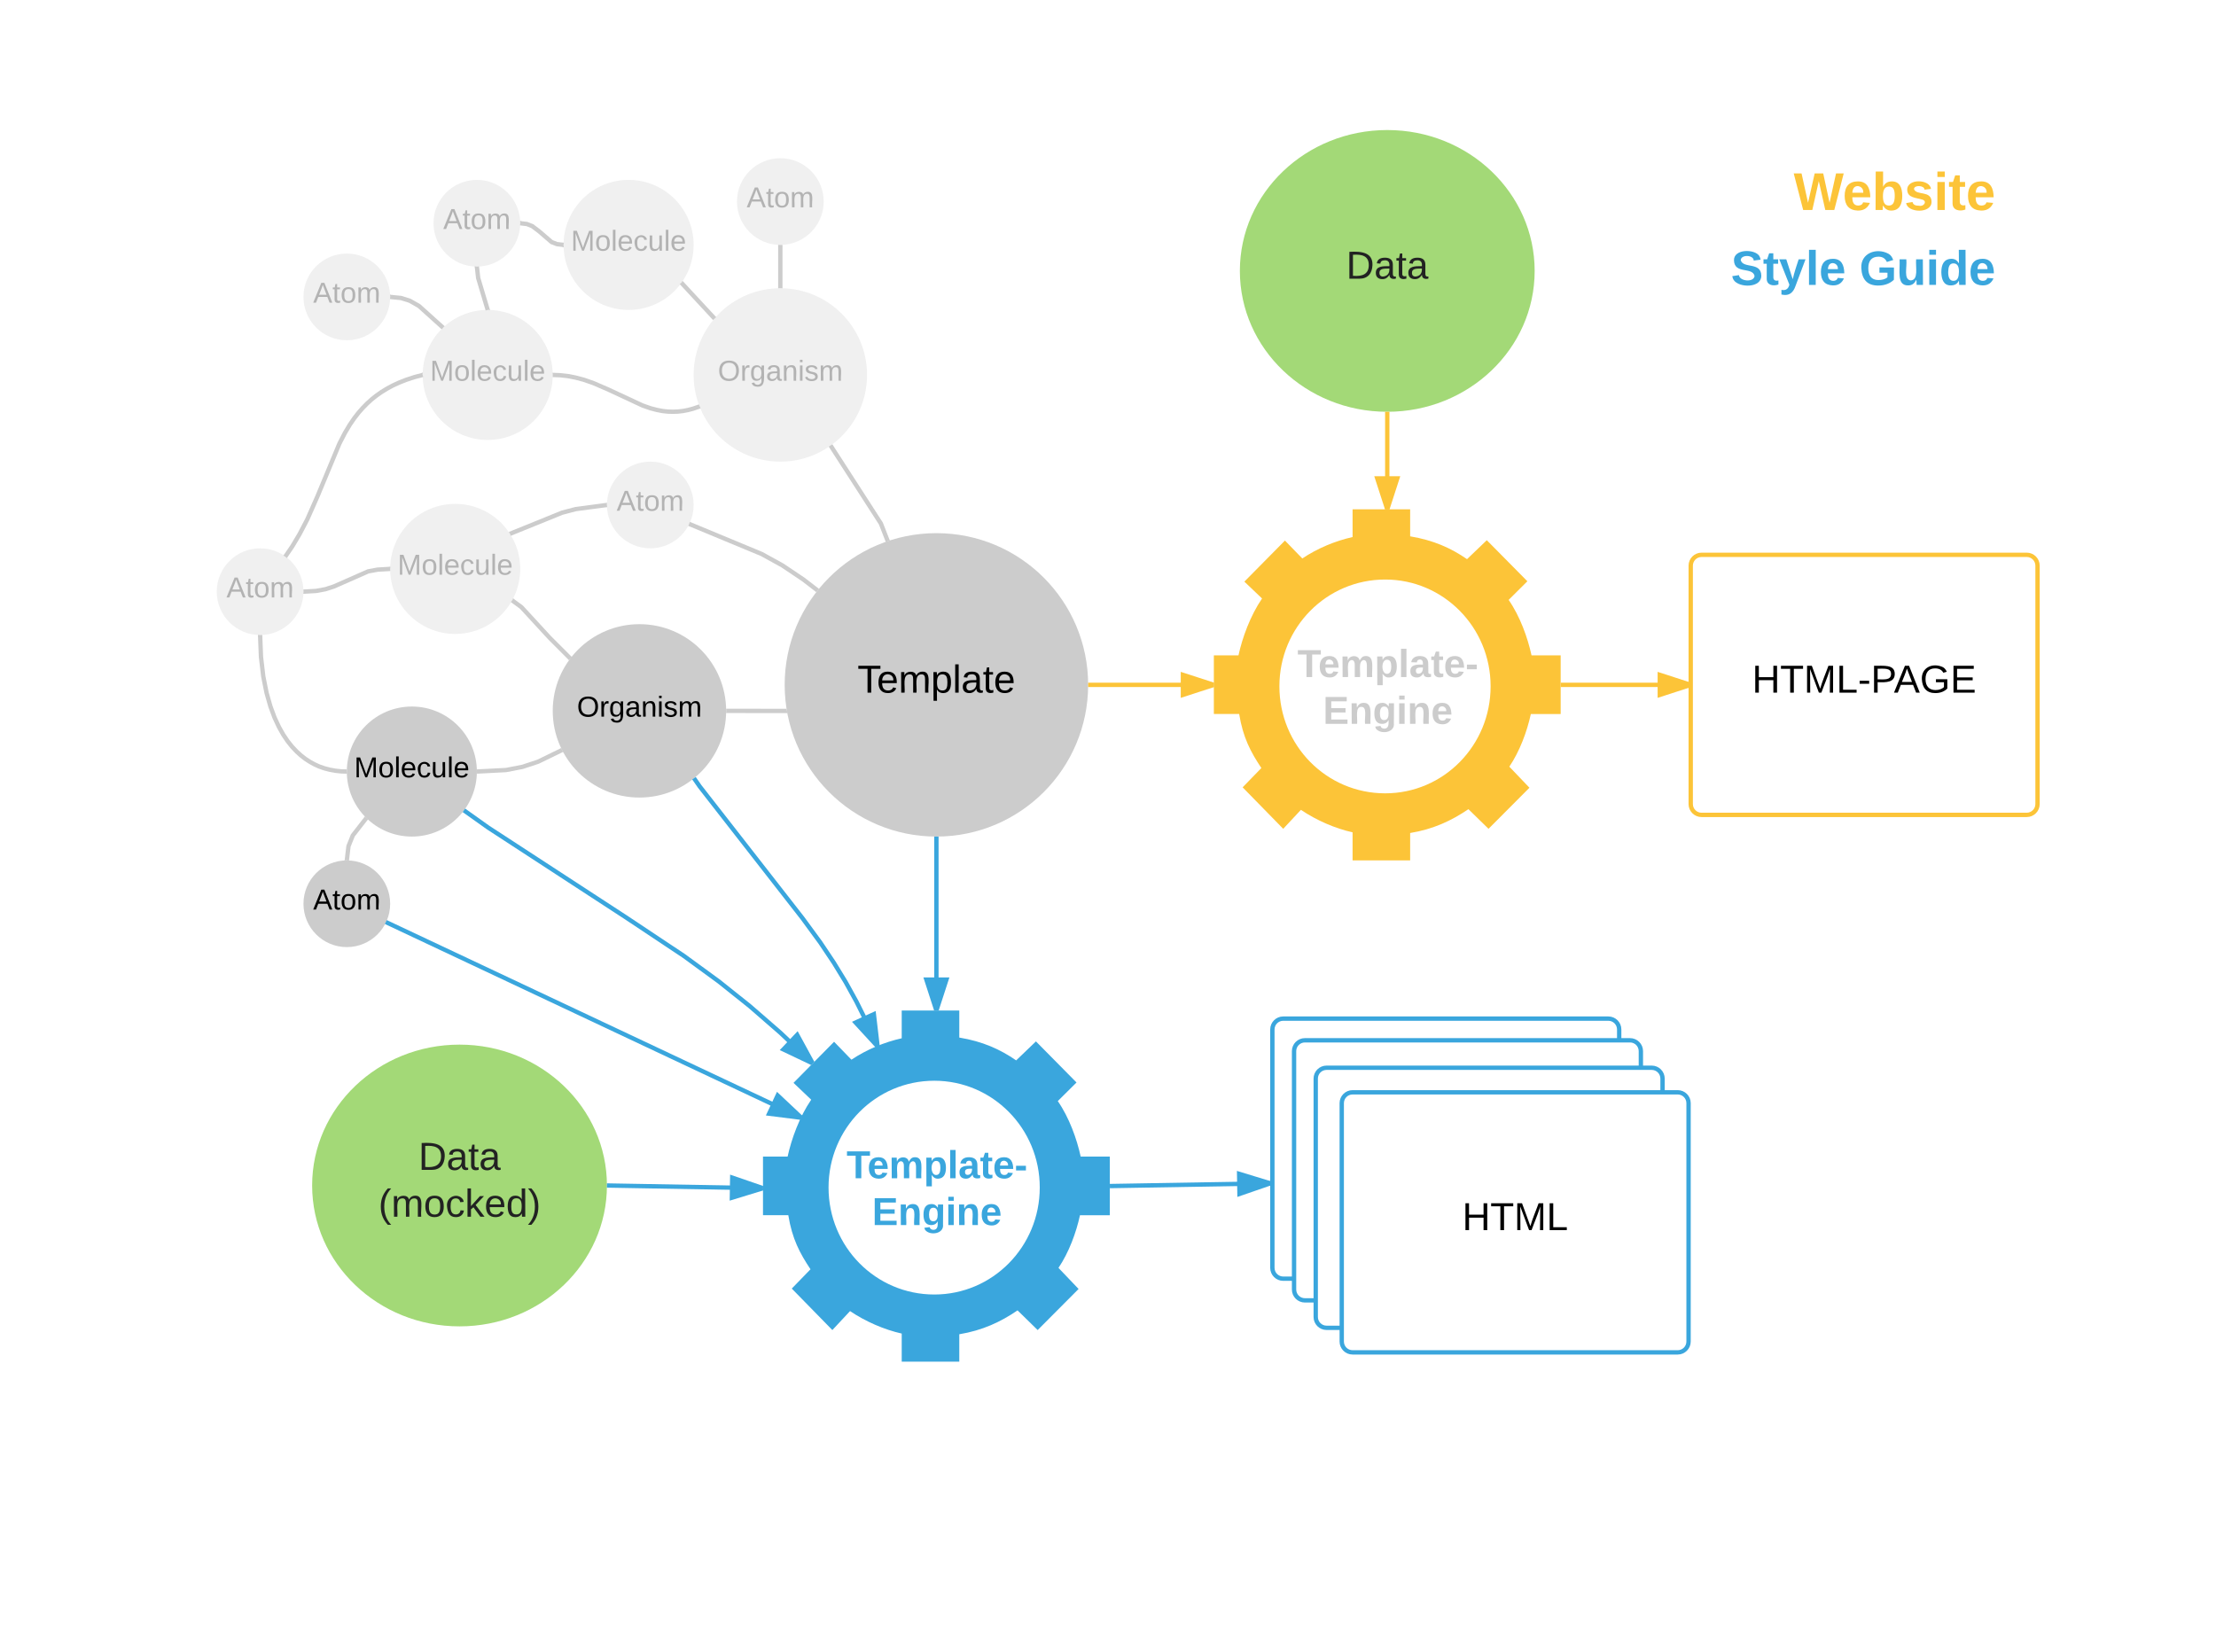 <svg xmlns="http://www.w3.org/2000/svg" xmlns:xlink="http://www.w3.org/1999/xlink" width="1022.33" height="762.37"><g transform="translate(20 20)"><path d="M758.55 47c0-2.76 2.24-5 5-5H895c2.76 0 5 2.24 5 5v50c0 2.76-2.24 5-5 5H763.55c-2.76 0-5-2.24-5-5z" fill="none"/><use xlink:href="#a" transform="translate(807.525 76.889)"/><path d="M758.55 82c0-2.76 2.24-5 5-5H895c2.76 0 5 2.24 5 5v50c0 2.76-2.24 5-5 5H763.55c-2.76 0-5-2.24-5-5z" fill="none"/><use xlink:href="#b" transform="translate(778.513 111.444)"/><use xlink:href="#c" transform="translate(837.71 111.444)"/><g opacity=".3"><path d="M380 153c0 22.1-17.9 40-40 40s-40-17.9-40-40 17.9-40 40-40 40 17.9 40 40z" fill="#ccc"/><use xlink:href="#d" transform="translate(311.167 155.667)"/></g><g opacity=".3"><path d="M220 242.5c0 16.57-13.43 30-30 30s-30-13.43-30-30 13.43-30 30-30 30 13.43 30 30z" fill="#ccc"/><use xlink:href="#e" transform="translate(163.389 245.167)"/></g><g opacity=".3"><path d="M300 93c0 16.57-13.43 30-30 30s-30-13.43-30-30 13.43-30 30-30 30 13.43 30 30z" fill="#ccc"/><use xlink:href="#e" transform="translate(243.389 95.667)"/></g><g opacity=".3"><path d="M235 153c0 16.57-13.43 30-30 30s-30-13.43-30-30 13.43-30 30-30 30 13.43 30 30z" fill="#ccc"/><use xlink:href="#e" transform="translate(178.389 155.667)"/></g><g opacity=".3"><path d="M120 253c0 11.05-8.95 20-20 20s-20-8.95-20-20 8.95-20 20-20 20 8.95 20 20z" fill="#ccc"/><use xlink:href="#f" transform="translate(84.463 255.667)"/></g><g opacity=".3"><path d="M300 213c0 11.05-8.95 20-20 20s-20-8.95-20-20 8.95-20 20-20 20 8.95 20 20z" fill="#ccc"/><use xlink:href="#f" transform="translate(264.463 215.667)"/></g><g opacity=".3"><path d="M160 117c0 11.05-8.95 20-20 20s-20-8.95-20-20 8.95-20 20-20 20 8.95 20 20z" fill="#ccc"/><use xlink:href="#f" transform="translate(124.463 119.667)"/></g><g opacity=".3"><path d="M220 83c0 11.05-8.95 20-20 20s-20-8.95-20-20 8.95-20 20-20 20 8.95 20 20z" fill="#ccc"/><use xlink:href="#f" transform="translate(184.463 85.667)"/></g><g opacity=".3"><path d="M360 73c0 11.05-8.95 20-20 20s-20-8.95-20-20 8.95-20 20-20 20 8.95 20 20z" fill="#ccc"/><use xlink:href="#f" transform="translate(324.463 75.667)"/></g><path d="M363.16 185.53l23.23 36.03 3.18 8.15" stroke="#ccc" stroke-width="2" fill="none"/><path d="M390.54 229.4l-.96.3.9-.43z" fill="#ccc"/><path d="M294.32 110.43L309.68 127" stroke="#ccc" stroke-width="2" fill="none"/><path d="M295.05 109.75l-.73.68.57-.86z" fill="#ccc"/><path d="M235 153l3.42.13 3.43.38 3.57.68 3.88 1.02 4.58 1.6 7.05 3.06 15.45 7.2 3.7 1.3 3 .78 2.6.5 2.4.26 2.32.08 2.26-.08 2.3-.26 2.34-.44 2.46-.65 2.65-.9.4-.16" stroke="#ccc" stroke-width="2" fill="none"/><path d="M235.16 152l-.16 1-.04-1.02zm68.01 16.44l-.22.04-.16-1z" fill="#ccc"/><path d="M111.57 236.88l3.32-4.86 3.3-5.55 3.56-6.8 4.7-10.63 10.13-24.35 2.56-4.96 2.2-3.7 2.07-3.02 2-2.58 2-2.27 2.02-2.05 2.08-1.88 2.18-1.73 2.3-1.62 2.5-1.53 2.68-1.45 2.97-1.37 3.3-1.3 3.77-1.23 3.78-1" stroke="#ccc" stroke-width="2" fill="none"/><path d="M112.43 237.4l-.04.07-.84-.6zM175 153l-.34-.94.43-.15z" fill="#ccc"/><path d="M260 213l-14.3 1.88-6.4 1.68-24.04 9.75" stroke="#ccc" stroke-width="2" fill="none"/><path d="M260 213l-.14-1 .27-.03zm-44.74 13.3l-.63-.8.26-.1z" fill="#ccc"/><path d="M160 117l5 .5 4.04 1.26 4.26 2.43 11.13 10.03" stroke="#ccc" stroke-width="2" fill="none"/><path d="M160.32 116.05l-.32.95-.04-1.07zm24.84 14.49l-.33.25-.4.43.67-.75z" fill="#ccc"/><path d="M200 103l.6 5.27L205 123" stroke="#ccc" stroke-width="2" fill="none"/><path d="M200 103l-.97.23-.1-.36zm6.07 20.1L205 123l.96-.3z" fill="#ccc"/><path d="M220 83l3.08.37 2.46.96 3.03 2.28 5.9 5.07 2.45.96L240 93" stroke="#ccc" stroke-width="2" fill="none"/><path d="M220.5 82.13l-.5.87-.04-1.17zM240 93l.04 1.18-.54-.3.5-.88z" fill="#ccc"/><path d="M340 93v20" stroke="#ccc" stroke-width="2" fill="none"/><path d="M340 93l1-.04V93h-2v-.13zm1 20.06l-1-.06-1 .04V113h2z" fill="#ccc"/><path d="M100 273l.4 10.12 1.06 9 1.52 7.6 1.8 6.3 1.92 5.17 2 4.27 2 3.56 2.03 3 2.02 2.52 2.02 2.15 2.03 1.85 2.05 1.6 2.1 1.36 2.14 1.18 2.2 1 2.34.82 2.46.65 2.62.48 2.84.3 2.44.07" stroke="#ccc" stroke-width="2" fill="none"/><path d="M100 273h.03l-1.03.07v-.2zm40.04 64.03l-.25-.05.2-.98z" fill="#ccc"/><path d="M243.15 283.88l-9.6-9.62-12.98-14.1-4.3-3.16" stroke="#ccc" stroke-width="2" fill="none"/><path d="M242.54 284.62l-.03.04-.07-.07.72-.72zm-25.6-28.35l-.68.73.1-.14.35-.82z" fill="#ccc"/><path d="M120 253l5.84-.34 4.33-.8 3.9-1.27 15.76-6.95 4.33-.8 5.84-.35" stroke="#ccc" stroke-width="2" fill="none"/><path d="M120.18 253.98l-.3.06.12-1.04zM160 242.5l-.2-.98.3-.06z" fill="#ccc"/><path d="M297.9 221.72l33.55 13.93 9.53 5.26 9.62 6.46 6.63 5.1" stroke="#ccc" stroke-width="2" fill="none"/><path d="M297.52 222.64zm.76-1.84l-.4.96.4-.97zm59.58 30.9l-.63.77.6-.8zM482 296c0 38.66-31.34 70-70 70s-70-31.34-70-70 31.34-70 70-70 70 31.34 70 70z" fill="#ccc"/><use xlink:href="#g" transform="translate(375.575 299.6)"/><path d="M315 308c0 22.1-17.9 40-40 40s-40-17.9-40-40 17.9-40 40-40 40 17.9 40 40z" fill="#ccc"/><use xlink:href="#d" transform="translate(246.167 310.667)"/><path d="M160 397c0 11.05-8.95 20-20 20s-20-8.95-20-20 8.95-20 20-20 20 8.95 20 20z" fill="#ccc"/><use xlink:href="#f" transform="translate(124.463 399.667)"/><path d="M315 308l27.86.04.2-.04" stroke="#ccc" stroke-width="2" fill="none"/><path d="M315 307v2h-.06l.06-1-.04-1zm28.25 2h-.18v-1z" fill="#ccc"/><path d="M200 336l13.45-.7 7.56-1.46 7.2-2.37 10.57-5.15.56-.3" stroke="#ccc" stroke-width="2" fill="none"/><path d="M200.07 337h-.15l.08-1v-.02zm39.73-10.12l-.06.04-.4-.9z" fill="#ccc"/><path d="M200 336c0 16.57-13.43 30-30 30s-30-13.43-30-30 13.43-30 30-30 30 13.43 30 30z" fill="#ccc"/><use xlink:href="#e" transform="translate(143.389 338.667)"/><path d="M140 377l.77-6.55 2-4.97 6.3-8.1" stroke="#ccc" stroke-width="2" fill="none"/><path d="M140 377l-1.07.04.12-.36zm9.08-19.63l-.84-.54.1-.15z" fill="#ccc"/><path d="M492 540.7v-27.05h-13.44c-1.76-8.1-5.28-17.98-10.56-25.6l8.64-8.58-18.72-18.96-9.12 8.76c-7.52-5.18-15.52-8.75-26.24-10.53v-12.47H396v12.8c-8 1.78-16.16 5.18-23.2 9.88l-8-8.27-18.72 18.96 8.16 7.77c-5.44 7.94-9.12 18.15-10.88 26.25H332v27.05h11.68c1.76 10.86 5.28 17.5 10.24 24.95l-8.64 8.9L364 593.7l8.16-8.75c7.2 4.86 15.84 8.58 23.84 10.37v12.96h26.56v-12.64c10.72-1.78 19.04-5.67 26.88-11.02l9.28 9.08 18.88-18.96-9.28-9.72c4.8-7.13 8.16-16.2 9.92-24.3H492zm-80.96 36.6c-27.04 0-48.8-22.02-48.8-49.4 0-27.2 21.76-49.24 48.8-49.24 26.88 0 48.64 22.03 48.64 49.24 0 27.38-21.76 49.4-48.64 49.4z" fill="#3aa6dd"/><use xlink:href="#h" transform="translate(412 603.657)"/><path d="M370.27 514.26c0-2.76 2.24-5 5-5h73.45c2.77 0 5 2.24 5 5v26c0 2.76-2.23 5-5 5h-73.45c-2.76 0-5-2.24-5-5z" fill="none"/><use xlink:href="#i" transform="translate(370.55 523.657)"/><use xlink:href="#j" transform="translate(382.35 545.257)"/><path d="M492 527.26l74-1.26" stroke="#3aa6dd" stroke-width="2" fill="none"/><path d="M492.02 528.26H492v-1.07zM566 526l-14.2 4.88-.14-9.27z" fill="#3aa6dd"/><path d="M567 525.26v1.45l-16.16 5.57-.2-12.02zm-14.2 4.22l9.96-3.43-10.08-3.08z" fill="#3aa6dd"/><path d="M349.7 495.74L158 405.44" stroke="#3aa6dd" stroke-width="2" fill="none"/><path d="M349.7 495.74l-14.88-1.9 3.95-8.38z" fill="#3aa6dd"/><path d="M350.2 494.83l-1 1.85-15.87-2 5.12-10.9zm-13.9-1.8l10.48 1.33-7.7-7.22z" fill="#3aa6dd"/><path d="M354.95 470.65L340 456.5l-14.1-12.25-14.25-11.38-16.22-11.84-26.9-17.9-63.38-41.32-11.13-7.92" stroke="#3aa6dd" stroke-width="2" fill="none"/><path d="M354.95 470.65l-13.55-6.44 6.37-6.72z" fill="#3aa6dd"/><path d="M355.68 469.9l-1.48 1.5-14.47-6.88 8.26-8.73zm-12.6-6l9.52 4.52-5.05-9.26z" fill="#3aa6dd"/><path d="M384.88 462.84l-4.9-10.9-4.87-9.78-5.02-9.1-5.42-8.87-6.22-9.3-8.22-11.22-47.45-60.83-2.62-3.78" stroke="#3aa6dd" stroke-width="2" fill="none"/><path d="M384.88 462.84l-10.16-11.03 8.43-3.86z" fill="#3aa6dd"/><path d="M385.85 462.5l-2 .7-10.8-11.73 10.93-5zm-9.46-10.36l7.13 7.76-1.2-10.48z" fill="#3aa6dd"/><path d="M412 446.26V366" stroke="#3aa6dd" stroke-width="2" fill="none"/><path d="M412 446.26L407.36 432h9.28z" fill="#3aa6dd"/><path d="M413.05 446.26h-2.1L406 431h12zm-4.3-13.27L412 443l3.26-10.03z" fill="#3aa6dd"/><path d="M260 527c0 35.9-30.44 65-68 65s-68-29.1-68-65 30.44-65 68-65 68 29.1 68 65z" fill="#a3d977"/><use xlink:href="#k" transform="translate(173.025 519.8)"/><use xlink:href="#l" transform="translate(154.575 541.4)"/><path d="M260 527l72 1.26" stroke="#3aa6dd" stroke-width="2" fill="none"/><path d="M260.02 526l-.04 2h-.02l.04-1v-1zm71.98 2.26l-14.34 4.38.16-9.27z" fill="#3aa6dd"/><path d="M332 527.2v2.1l-15.37 4.7.2-12.02zm-13.32 4.08l10.08-3.08-9.97-3.43z" fill="#3aa6dd"/><path d="M567 455c0-2.76 2.24-5 5-5h150c2.76 0 5 2.24 5 5v110c0 2.76-2.24 5-5 5H572c-2.76 0-5-2.24-5-5z" stroke="#3aa6dd" stroke-width="2" fill="#fff"/><use xlink:href="#m" transform="translate(622.575 513.6)"/><path d="M577 465c0-2.76 2.24-5 5-5h150c2.76 0 5 2.24 5 5v110c0 2.76-2.24 5-5 5H582c-2.76 0-5-2.24-5-5z" stroke="#3aa6dd" stroke-width="2" fill="#fff"/><use xlink:href="#m" transform="translate(632.575 523.6)"/><path d="M587 477.67c0-2.76 2.24-5 5-5h150c2.76 0 5 2.24 5 5v110c0 2.76-2.24 5-5 5H592c-2.76 0-5-2.24-5-5z" stroke="#3aa6dd" stroke-width="2" fill="#fff"/><use xlink:href="#m" transform="translate(642.575 536.267)"/><path d="M599 489c0-2.76 2.24-5 5-5h150c2.76 0 5 2.24 5 5v110c0 2.76-2.24 5-5 5H604c-2.76 0-5-2.24-5-5z" stroke="#3aa6dd" stroke-width="2" fill="#fff"/><use xlink:href="#m" transform="translate(654.575 547.6)"/><use xlink:href="#n" transform="translate(962.333 707.767)"/><use xlink:href="#n" transform="translate(20 25.4)"/><path d="M482 296h58" stroke="#fcc438" stroke-width="2" fill="none"/><path d="M540 296l-14.27 4.64v-9.28z" fill="#fcc438"/><path d="M540 294.95v2.1L524.73 302v-12zm-13.27 4.3l10.03-3.25-10.03-3.26z" fill="#fcc438"/><path d="M688 105c0 35.9-30.44 65-68 65s-68-29.1-68-65 30.44-65 68-65 68 29.1 68 65z" fill="#a3d977"/><use xlink:href="#o" transform="translate(601.025 108.6)"/><path d="M620 170v45" stroke="#fcc438" stroke-width="2" fill="none"/><path d="M620 170h1-2v-.04zm0 45l-4.64-14.27h9.28z" fill="#fcc438"/><path d="M621.05 215h-2.1L614 199.73h12zm-4.3-13.27l3.25 10.03 3.26-10.03z" fill="#fcc438"/><path d="M760 241c0-2.76 2.24-5 5-5h150c2.76 0 5 2.24 5 5v110c0 2.76-2.24 5-5 5H765c-2.76 0-5-2.24-5-5z" stroke="#fcc438" stroke-width="2" fill="#fff"/><use xlink:href="#p" transform="translate(788.275 299.6)"/><path d="M700 309.45V282.4h-13.44c-1.76-8.1-5.28-18-10.56-25.6l8.64-8.6-18.72-18.94-9.12 8.74c-7.52-5.18-15.52-8.74-26.24-10.53V215H604v12.8c-8 1.78-16.16 5.18-23.2 9.88l-8-8.26-18.72 18.95 8.16 7.78c-5.44 7.94-9.12 18.14-10.88 26.24H540v27.05h11.68c1.76 10.85 5.28 17.5 10.24 24.94l-8.64 8.9L572 362.42l8.16-8.75c7.2 4.86 15.84 8.6 23.84 10.37V377h26.56v-12.64c10.72-1.78 19.04-5.67 26.88-11l9.28 9.06 18.88-18.95-9.28-9.72c4.8-7.13 8.16-16.2 9.92-24.3H700zm-80.96 36.6c-27.04 0-48.8-22.02-48.8-49.4 0-27.22 21.76-49.25 48.8-49.25 26.88 0 48.64 22.03 48.64 49.25 0 27.38-21.76 49.4-48.64 49.4z" fill="#fcc438"/><use xlink:href="#n" transform="translate(620 372.4)"/><path d="M578.27 283c0-2.76 2.24-5 5-5h73.46c2.76 0 5 2.24 5 5v26c0 2.76-2.24 5-5 5h-73.46c-2.76 0-5-2.24-5-5z" fill="none"/><use xlink:href="#q" transform="translate(578.55 292.4)"/><use xlink:href="#r" transform="translate(590.35 314)"/><path d="M700 296h60" stroke="#fcc438" stroke-width="2" fill="none"/><path d="M700 297v-2zm60-1l-14.27 4.64v-9.28z" fill="#fcc438"/><path d="M760 294.95v2.1L744.73 302v-12zm-13.27 4.3l10.03-3.25-10.03-3.26z" fill="#fcc438"/><defs><path fill="#fcc438" d="M275 0h-61l-44-196L126 0H64L0-248h53L97-49l45-199h58l43 199 44-199h52" id="s"/><path fill="#fcc438" d="M185-48c-13 30-37 53-82 52C43 2 14-33 14-96s30-98 90-98c62 0 83 45 84 108H66c0 31 8 55 39 56 18 0 30-7 34-22zm-45-69c5-46-57-63-70-21-2 6-4 13-4 21h74" id="t"/><path fill="#fcc438" d="M135-194c52 0 70 43 70 98 0 56-19 99-73 100-30 1-46-15-58-35L72 0H24l1-261h50v104c11-23 29-37 60-37zM114-30c31 0 40-27 40-66 0-37-7-63-39-63s-41 28-41 65c0 36 8 64 40 64" id="u"/><path fill="#fcc438" d="M137-138c1-29-70-34-71-4 15 46 118 7 119 86 1 83-164 76-172 9l43-7c4 19 20 25 44 25 33 8 57-30 24-41C81-84 22-81 20-136c-2-80 154-74 161-7" id="v"/><path fill="#fcc438" d="M25-224v-37h50v37H25zM25 0v-190h50V0H25" id="w"/><path fill="#fcc438" d="M115-3C79 11 28 4 28-45v-112H4v-33h27l15-45h31v45h36v33H77v99c-1 23 16 31 38 25v30" id="x"/><g id="a"><use transform="scale(.068)" xlink:href="#s"/><use transform="translate(22.543) scale(.068)" xlink:href="#t"/><use transform="translate(36.123) scale(.068)" xlink:href="#u"/><use transform="translate(50.994) scale(.068)" xlink:href="#v"/><use transform="translate(64.574) scale(.068)" xlink:href="#w"/><use transform="translate(71.364) scale(.068)" xlink:href="#x"/><use transform="translate(79.444) scale(.068)" xlink:href="#t"/></g><path fill="#3aa6dd" d="M169-182c-1-43-94-46-97-3 18 66 151 10 154 114 3 95-165 93-204 36-6-8-10-19-12-30l50-8c3 46 112 56 116 5-17-69-150-10-154-114-4-87 153-88 188-35 5 8 8 18 10 28" id="y"/><path fill="#3aa6dd" d="M115-3C79 11 28 4 28-45v-112H4v-33h27l15-45h31v45h36v33H77v99c-1 23 16 31 38 25v30" id="z"/><path fill="#3aa6dd" d="M123 10C108 53 80 86 19 72V37c35 8 53-11 59-39L3-190h52l48 148c12-52 28-100 44-148h51" id="A"/><path fill="#3aa6dd" d="M25 0v-261h50V0H25" id="B"/><path fill="#3aa6dd" d="M185-48c-13 30-37 53-82 52C43 2 14-33 14-96s30-98 90-98c62 0 83 45 84 108H66c0 31 8 55 39 56 18 0 30-7 34-22zm-45-69c5-46-57-63-70-21-2 6-4 13-4 21h74" id="C"/><g id="b"><use transform="rotate(.413) scale(.062)" xlink:href="#y"/><use transform="matrix(.062 0 0 .062 14.815 0)" xlink:href="#z"/><use transform="matrix(.062 0 0 .062 22.16 0)" xlink:href="#A"/><use transform="matrix(.062 0 0 .062 34.506 0)" xlink:href="#B"/><use transform="matrix(.062 0 0 .062 40.679 0)" xlink:href="#C"/></g><path fill="#3aa6dd" d="M67-125c0 54 23 88 75 88 28 0 53-7 68-21v-34h-60v-39h108v91C232-14 192 4 140 4 58 4 20-42 15-125 8-236 126-280 215-234c19 10 29 26 37 47l-47 15c-11-23-29-39-63-39-53 1-75 33-75 86" id="D"/><path fill="#3aa6dd" d="M85 4C-2 5 27-109 22-190h50c7 57-23 150 33 157 60-5 35-97 40-157h50l1 190h-47c-2-12 1-28-3-38-12 25-28 42-61 42" id="E"/><path fill="#3aa6dd" d="M25-224v-37h50v37H25zM25 0v-190h50V0H25" id="F"/><path fill="#3aa6dd" d="M88-194c31-1 46 15 58 34l-1-101h50l1 261h-48c-2-10 0-23-3-31C134-8 116 4 84 4 32 4 16-41 15-95c0-56 19-97 73-99zm17 164c33 0 40-30 41-66 1-37-9-64-41-64s-38 30-39 65c0 43 13 65 39 65" id="G"/><g id="c"><use transform="rotate(.413) scale(.062)" xlink:href="#D"/><use transform="matrix(.062 0 0 .062 17.284 0)" xlink:href="#E"/><use transform="matrix(.062 0 0 .062 30.802 0)" xlink:href="#F"/><use transform="matrix(.062 0 0 .062 36.975 0)" xlink:href="#G"/><use transform="matrix(.062 0 0 .062 50.494 0)" xlink:href="#C"/></g><path d="M140-251c81 0 123 46 123 126C263-46 219 4 140 4 59 4 17-45 17-125s42-126 123-126zm0 227c63 0 89-41 89-101s-29-99-89-99c-61 0-89 39-89 99S79-25 140-24" id="H"/><path d="M114-163C36-179 61-72 57 0H25l-1-190h30c1 12-1 29 2 39 6-27 23-49 58-41v29" id="I"/><path d="M177-190C167-65 218 103 67 71c-23-6-38-20-44-43l32-5c15 47 100 32 89-28v-30C133-14 115 1 83 1 29 1 15-40 15-95c0-56 16-97 71-98 29-1 48 16 59 35 1-10 0-23 2-32h30zM94-22c36 0 50-32 50-73 0-42-14-75-50-75-39 0-46 34-46 75s6 73 46 73" id="J"/><path d="M141-36C126-15 110 5 73 4 37 3 15-17 15-53c-1-64 63-63 125-63 3-35-9-54-41-54-24 1-41 7-42 31l-33-3c5-37 33-52 76-52 45 0 72 20 72 64v82c-1 20 7 32 28 27v20c-31 9-61-2-59-35zM48-53c0 20 12 33 32 33 41-3 63-29 60-74-43 2-92-5-92 41" id="K"/><path d="M117-194c89-4 53 116 60 194h-32v-121c0-31-8-49-39-48C34-167 62-67 57 0H25l-1-190h30c1 10-1 24 2 32 11-22 29-35 61-36" id="L"/><path d="M24-231v-30h32v30H24zM24 0v-190h32V0H24" id="M"/><path d="M135-143c-3-34-86-38-87 0 15 53 115 12 119 90S17 21 10-45l28-5c4 36 97 45 98 0-10-56-113-15-118-90-4-57 82-63 122-42 12 7 21 19 24 35" id="N"/><path d="M210-169c-67 3-38 105-44 169h-31v-121c0-29-5-50-35-48C34-165 62-65 56 0H25l-1-190h30c1 10-1 24 2 32 10-44 99-50 107 0 11-21 27-35 58-36 85-2 47 119 55 194h-31v-121c0-29-5-49-35-48" id="O"/><g id="d"><use transform="scale(.037)" xlink:href="#H"/><use transform="matrix(.037 0 0 .037 10.37 0)" xlink:href="#I"/><use transform="matrix(.037 0 0 .037 14.778 0)" xlink:href="#J"/><use transform="matrix(.037 0 0 .037 22.185 0)" xlink:href="#K"/><use transform="matrix(.037 0 0 .037 29.593 0)" xlink:href="#L"/><use transform="matrix(.037 0 0 .037 37 0)" xlink:href="#M"/><use transform="matrix(.037 0 0 .037 39.926 0)" xlink:href="#N"/><use transform="matrix(.037 0 0 .037 46.593 0)" xlink:href="#O"/></g><path d="M240 0l2-218c-23 76-54 145-80 218h-23L58-218 59 0H30v-248h44l77 211c21-75 51-140 76-211h43V0h-30" id="P"/><path d="M100-194c62-1 85 37 85 99 1 63-27 99-86 99S16-35 15-95c0-66 28-99 85-99zM99-20c44 1 53-31 53-75 0-43-8-75-51-75s-53 32-53 75 10 74 51 75" id="Q"/><path d="M24 0v-261h32V0H24" id="R"/><path d="M100-194c63 0 86 42 84 106H49c0 40 14 67 53 68 26 1 43-12 49-29l28 8c-11 28-37 45-77 45C44 4 14-33 15-96c1-61 26-98 85-98zm52 81c6-60-76-77-97-28-3 7-6 17-6 28h103" id="S"/><path d="M96-169c-40 0-48 33-48 73s9 75 48 75c24 0 41-14 43-38l32 2c-6 37-31 61-74 61-59 0-76-41-82-99-10-93 101-131 147-64 4 7 5 14 7 22l-32 3c-4-21-16-35-41-35" id="T"/><path d="M84 4C-5 8 30-112 23-190h32v120c0 31 7 50 39 49 72-2 45-101 50-169h31l1 190h-30c-1-10 1-25-2-33-11 22-28 36-60 37" id="U"/><g id="e"><use transform="scale(.037)" xlink:href="#P"/><use transform="matrix(.037 0 0 .037 11.074 0)" xlink:href="#Q"/><use transform="matrix(.037 0 0 .037 18.481 0)" xlink:href="#R"/><use transform="matrix(.037 0 0 .037 21.407 0)" xlink:href="#S"/><use transform="matrix(.037 0 0 .037 28.815 0)" xlink:href="#T"/><use transform="matrix(.037 0 0 .037 35.481 0)" xlink:href="#U"/><use transform="matrix(.037 0 0 .037 42.889 0)" xlink:href="#R"/><use transform="matrix(.037 0 0 .037 45.815 0)" xlink:href="#S"/></g><path d="M205 0l-28-72H64L36 0H1l101-248h38L239 0h-34zm-38-99l-47-123c-12 45-31 82-46 123h93" id="V"/><path d="M59-47c-2 24 18 29 38 22v24C64 9 27 4 27-40v-127H5v-23h24l9-43h21v43h35v23H59v120" id="W"/><g id="f"><use transform="scale(.037)" xlink:href="#V"/><use transform="matrix(.037 0 0 .037 8.889 0)" xlink:href="#W"/><use transform="matrix(.037 0 0 .037 12.593 0)" xlink:href="#Q"/><use transform="matrix(.037 0 0 .037 20 0)" xlink:href="#O"/></g><path d="M127-220V0H93v-220H8v-28h204v28h-85" id="X"/><path d="M115-194c55 1 70 41 70 98S169 2 115 4C84 4 66-9 55-30l1 105H24l-1-265h31l2 30c10-21 28-34 59-34zm-8 174c40 0 45-34 45-75s-6-73-45-74c-42 0-51 32-51 76 0 43 10 73 51 73" id="Y"/><g id="g"><use transform="scale(.05)" xlink:href="#X"/><use transform="translate(8.95) scale(.05)" xlink:href="#S"/><use transform="translate(18.95) scale(.05)" xlink:href="#O"/><use transform="translate(33.9) scale(.05)" xlink:href="#Y"/><use transform="translate(43.9) scale(.05)" xlink:href="#R"/><use transform="translate(47.85) scale(.05)" xlink:href="#K"/><use transform="translate(57.85) scale(.05)" xlink:href="#W"/><use transform="translate(62.85) scale(.05)" xlink:href="#S"/></g><path fill="#3aa6dd" d="M136-208V0H84v-208H4v-40h212v40h-80" id="Z"/><path fill="#3aa6dd" d="M220-157c-53 9-28 100-34 157h-49v-107c1-27-5-49-29-50C55-147 81-57 75 0H25l-1-190h47c2 12-1 28 3 38 10-53 101-56 108 0 13-22 24-43 59-42 82 1 51 116 57 194h-49v-107c-1-25-5-48-29-50" id="aa"/><path fill="#3aa6dd" d="M135-194c53 0 70 44 70 98 0 56-19 98-73 100-31 1-45-17-59-34 3 33 2 69 2 105H25l-1-265h48c2 10 0 23 3 31 11-24 29-35 60-35zM114-30c33 0 39-31 40-66 0-38-9-64-40-64-56 0-55 130 0 130" id="ab"/><path fill="#3aa6dd" d="M133-34C117-15 103 5 69 4 32 3 11-16 11-54c-1-60 55-63 116-61 1-26-3-47-28-47-18 1-26 9-28 27l-52-2c7-38 36-58 82-57s74 22 75 68l1 82c-1 14 12 18 25 15v27c-30 8-71 5-69-32zm-48 3c29 0 43-24 42-57-32 0-66-3-65 30 0 17 8 27 23 27" id="ac"/><path fill="#3aa6dd" d="M14-72v-43h91v43H14" id="ad"/><g id="i"><use transform="scale(.05)" xlink:href="#Z"/><use transform="translate(9.6) scale(.05)" xlink:href="#C"/><use transform="translate(19.6) scale(.05)" xlink:href="#aa"/><use transform="translate(35.6) scale(.05)" xlink:href="#ab"/><use transform="translate(46.55) scale(.05)" xlink:href="#B"/><use transform="translate(51.55) scale(.05)" xlink:href="#ac"/><use transform="translate(61.55) scale(.05)" xlink:href="#z"/><use transform="translate(67.5) scale(.05)" xlink:href="#C"/><use transform="translate(77.5) scale(.05)" xlink:href="#ad"/></g><path fill="#3aa6dd" d="M24 0v-248h195v40H76v63h132v40H76v65h150V0H24" id="ae"/><path fill="#3aa6dd" d="M135-194c87-1 58 113 63 194h-50c-7-57 23-157-34-157-59 0-34 97-39 157H25l-1-190h47c2 12-1 28 3 38 12-26 28-41 61-42" id="af"/><path fill="#3aa6dd" d="M195-6C206 82 75 100 31 46c-4-6-6-13-8-21l49-6c3 16 16 24 34 25 40 0 42-37 40-79-11 22-30 35-61 35-53 0-70-43-70-97 0-56 18-96 73-97 30 0 46 14 59 34l2-30h47zm-90-29c32 0 41-27 41-63 0-35-9-62-40-62-32 0-39 29-40 63 0 36 9 62 39 62" id="ag"/><g id="j"><use transform="scale(.05)" xlink:href="#ae"/><use transform="translate(12) scale(.05)" xlink:href="#af"/><use transform="translate(22.95) scale(.05)" xlink:href="#ag"/><use transform="translate(33.9) scale(.05)" xlink:href="#F"/><use transform="translate(38.9) scale(.05)" xlink:href="#af"/><use transform="translate(49.85) scale(.05)" xlink:href="#C"/></g><path fill="#222" d="M30-248c118-7 216 8 213 122C240-48 200 0 122 0H30v-248zM63-27c89 8 146-16 146-99s-60-101-146-95v194" id="ah"/><path fill="#222" d="M141-36C126-15 110 5 73 4 37 3 15-17 15-53c-1-64 63-63 125-63 3-35-9-54-41-54-24 1-41 7-42 31l-33-3c5-37 33-52 76-52 45 0 72 20 72 64v82c-1 20 7 32 28 27v20c-31 9-61-2-59-35zM48-53c0 20 12 33 32 33 41-3 63-29 60-74-43 2-92-5-92 41" id="ai"/><path fill="#222" d="M59-47c-2 24 18 29 38 22v24C64 9 27 4 27-40v-127H5v-23h24l9-43h21v43h35v23H59v120" id="aj"/><g id="k"><use transform="scale(.05)" xlink:href="#ah"/><use transform="translate(12.95) scale(.05)" xlink:href="#ai"/><use transform="translate(22.95) scale(.05)" xlink:href="#aj"/><use transform="translate(27.95) scale(.05)" xlink:href="#ai"/></g><path fill="#222" d="M87 75C49 33 22-17 22-94c0-76 28-126 65-167h31c-38 41-64 92-64 168S80 34 118 75H87" id="ak"/><path fill="#222" d="M210-169c-67 3-38 105-44 169h-31v-121c0-29-5-50-35-48C34-165 62-65 56 0H25l-1-190h30c1 10-1 24 2 32 10-44 99-50 107 0 11-21 27-35 58-36 85-2 47 119 55 194h-31v-121c0-29-5-49-35-48" id="al"/><path fill="#222" d="M100-194c62-1 85 37 85 99 1 63-27 99-86 99S16-35 15-95c0-66 28-99 85-99zM99-20c44 1 53-31 53-75 0-43-8-75-51-75s-53 32-53 75 10 74 51 75" id="am"/><path fill="#222" d="M96-169c-40 0-48 33-48 73s9 75 48 75c24 0 41-14 43-38l32 2c-6 37-31 61-74 61-59 0-76-41-82-99-10-93 101-131 147-64 4 7 5 14 7 22l-32 3c-4-21-16-35-41-35" id="an"/><path fill="#222" d="M143 0L79-87 56-68V0H24v-261h32v163l83-92h37l-77 82L181 0h-38" id="ao"/><path fill="#222" d="M100-194c63 0 86 42 84 106H49c0 40 14 67 53 68 26 1 43-12 49-29l28 8c-11 28-37 45-77 45C44 4 14-33 15-96c1-61 26-98 85-98zm52 81c6-60-76-77-97-28-3 7-6 17-6 28h103" id="ap"/><path fill="#222" d="M85-194c31 0 48 13 60 33l-1-100h32l1 261h-30c-2-10 0-23-3-31C134-8 116 4 85 4 32 4 16-35 15-94c0-66 23-100 70-100zm9 24c-40 0-46 34-46 75 0 40 6 74 45 74 42 0 51-32 51-76 0-42-9-74-50-73" id="aq"/><path fill="#222" d="M33-261c38 41 65 92 65 168S71 34 33 75H2C39 34 66-17 66-93S39-220 2-261h31" id="ar"/><g id="l"><use transform="scale(.05)" xlink:href="#ak"/><use transform="translate(5.95) scale(.05)" xlink:href="#al"/><use transform="translate(20.9) scale(.05)" xlink:href="#am"/><use transform="translate(30.9) scale(.05)" xlink:href="#an"/><use transform="translate(39.9) scale(.05)" xlink:href="#ao"/><use transform="translate(48.9) scale(.05)" xlink:href="#ap"/><use transform="translate(58.9) scale(.05)" xlink:href="#aq"/><use transform="translate(68.9) scale(.05)" xlink:href="#ar"/></g><path d="M197 0v-115H63V0H30v-248h33v105h134v-105h34V0h-34" id="as"/><path d="M30 0v-248h33v221h125V0H30" id="at"/><g id="m"><use transform="scale(.05)" xlink:href="#as"/><use transform="translate(12.95) scale(.05)" xlink:href="#X"/><use transform="translate(23.9) scale(.05)" xlink:href="#P"/><use transform="translate(38.85) scale(.05)" xlink:href="#at"/></g><g id="o"><use transform="scale(.05)" xlink:href="#ah"/><use transform="translate(12.95) scale(.05)" xlink:href="#ai"/><use transform="translate(22.95) scale(.05)" xlink:href="#aj"/><use transform="translate(27.95) scale(.05)" xlink:href="#ai"/></g><path d="M16-82v-28h88v28H16" id="au"/><path d="M30-248c87 1 191-15 191 75 0 78-77 80-158 76V0H30v-248zm33 125c57 0 124 11 124-50 0-59-68-47-124-48v98" id="av"/><path d="M143 4C61 4 22-44 18-125c-5-107 100-154 193-111 17 8 29 25 37 43l-32 9c-13-25-37-40-76-40-61 0-88 39-88 99 0 61 29 100 91 101 35 0 62-11 79-27v-45h-74v-28h105v86C228-13 192 4 143 4" id="aw"/><path d="M30 0v-248h187v28H63v79h144v27H63v87h162V0H30" id="ax"/><g id="p"><use transform="scale(.05)" xlink:href="#as"/><use transform="translate(12.95) scale(.05)" xlink:href="#X"/><use transform="translate(23.9) scale(.05)" xlink:href="#P"/><use transform="translate(38.85) scale(.05)" xlink:href="#at"/><use transform="translate(48.85) scale(.05)" xlink:href="#au"/><use transform="translate(54.8) scale(.05)" xlink:href="#av"/><use transform="translate(65.45) scale(.05)" xlink:href="#V"/><use transform="translate(77.45) scale(.05)" xlink:href="#aw"/><use transform="translate(91.45) scale(.05)" xlink:href="#ax"/></g><path fill="#ccc" d="M136-208V0H84v-208H4v-40h212v40h-80" id="ay"/><path fill="#ccc" d="M185-48c-13 30-37 53-82 52C43 2 14-33 14-96s30-98 90-98c62 0 83 45 84 108H66c0 31 8 55 39 56 18 0 30-7 34-22zm-45-69c5-46-57-63-70-21-2 6-4 13-4 21h74" id="az"/><path fill="#ccc" d="M220-157c-53 9-28 100-34 157h-49v-107c1-27-5-49-29-50C55-147 81-57 75 0H25l-1-190h47c2 12-1 28 3 38 10-53 101-56 108 0 13-22 24-43 59-42 82 1 51 116 57 194h-49v-107c-1-25-5-48-29-50" id="aA"/><path fill="#ccc" d="M135-194c53 0 70 44 70 98 0 56-19 98-73 100-31 1-45-17-59-34 3 33 2 69 2 105H25l-1-265h48c2 10 0 23 3 31 11-24 29-35 60-35zM114-30c33 0 39-31 40-66 0-38-9-64-40-64-56 0-55 130 0 130" id="aB"/><path fill="#ccc" d="M25 0v-261h50V0H25" id="aC"/><path fill="#ccc" d="M133-34C117-15 103 5 69 4 32 3 11-16 11-54c-1-60 55-63 116-61 1-26-3-47-28-47-18 1-26 9-28 27l-52-2c7-38 36-58 82-57s74 22 75 68l1 82c-1 14 12 18 25 15v27c-30 8-71 5-69-32zm-48 3c29 0 43-24 42-57-32 0-66-3-65 30 0 17 8 27 23 27" id="aD"/><path fill="#ccc" d="M115-3C79 11 28 4 28-45v-112H4v-33h27l15-45h31v45h36v33H77v99c-1 23 16 31 38 25v30" id="aE"/><path fill="#ccc" d="M14-72v-43h91v43H14" id="aF"/><g id="q"><use transform="scale(.05)" xlink:href="#ay"/><use transform="translate(9.6) scale(.05)" xlink:href="#az"/><use transform="translate(19.6) scale(.05)" xlink:href="#aA"/><use transform="translate(35.6) scale(.05)" xlink:href="#aB"/><use transform="translate(46.55) scale(.05)" xlink:href="#aC"/><use transform="translate(51.55) scale(.05)" xlink:href="#aD"/><use transform="translate(61.55) scale(.05)" xlink:href="#aE"/><use transform="translate(67.5) scale(.05)" xlink:href="#az"/><use transform="translate(77.5) scale(.05)" xlink:href="#aF"/></g><path fill="#ccc" d="M24 0v-248h195v40H76v63h132v40H76v65h150V0H24" id="aG"/><path fill="#ccc" d="M135-194c87-1 58 113 63 194h-50c-7-57 23-157-34-157-59 0-34 97-39 157H25l-1-190h47c2 12-1 28 3 38 12-26 28-41 61-42" id="aH"/><path fill="#ccc" d="M195-6C206 82 75 100 31 46c-4-6-6-13-8-21l49-6c3 16 16 24 34 25 40 0 42-37 40-79-11 22-30 35-61 35-53 0-70-43-70-97 0-56 18-96 73-97 30 0 46 14 59 34l2-30h47zm-90-29c32 0 41-27 41-63 0-35-9-62-40-62-32 0-39 29-40 63 0 36 9 62 39 62" id="aI"/><path fill="#ccc" d="M25-224v-37h50v37H25zM25 0v-190h50V0H25" id="aJ"/><g id="r"><use transform="scale(.05)" xlink:href="#aG"/><use transform="translate(12) scale(.05)" xlink:href="#aH"/><use transform="translate(22.95) scale(.05)" xlink:href="#aI"/><use transform="translate(33.9) scale(.05)" xlink:href="#aJ"/><use transform="translate(38.9) scale(.05)" xlink:href="#aH"/><use transform="translate(49.85) scale(.05)" xlink:href="#az"/></g></defs></g></svg>